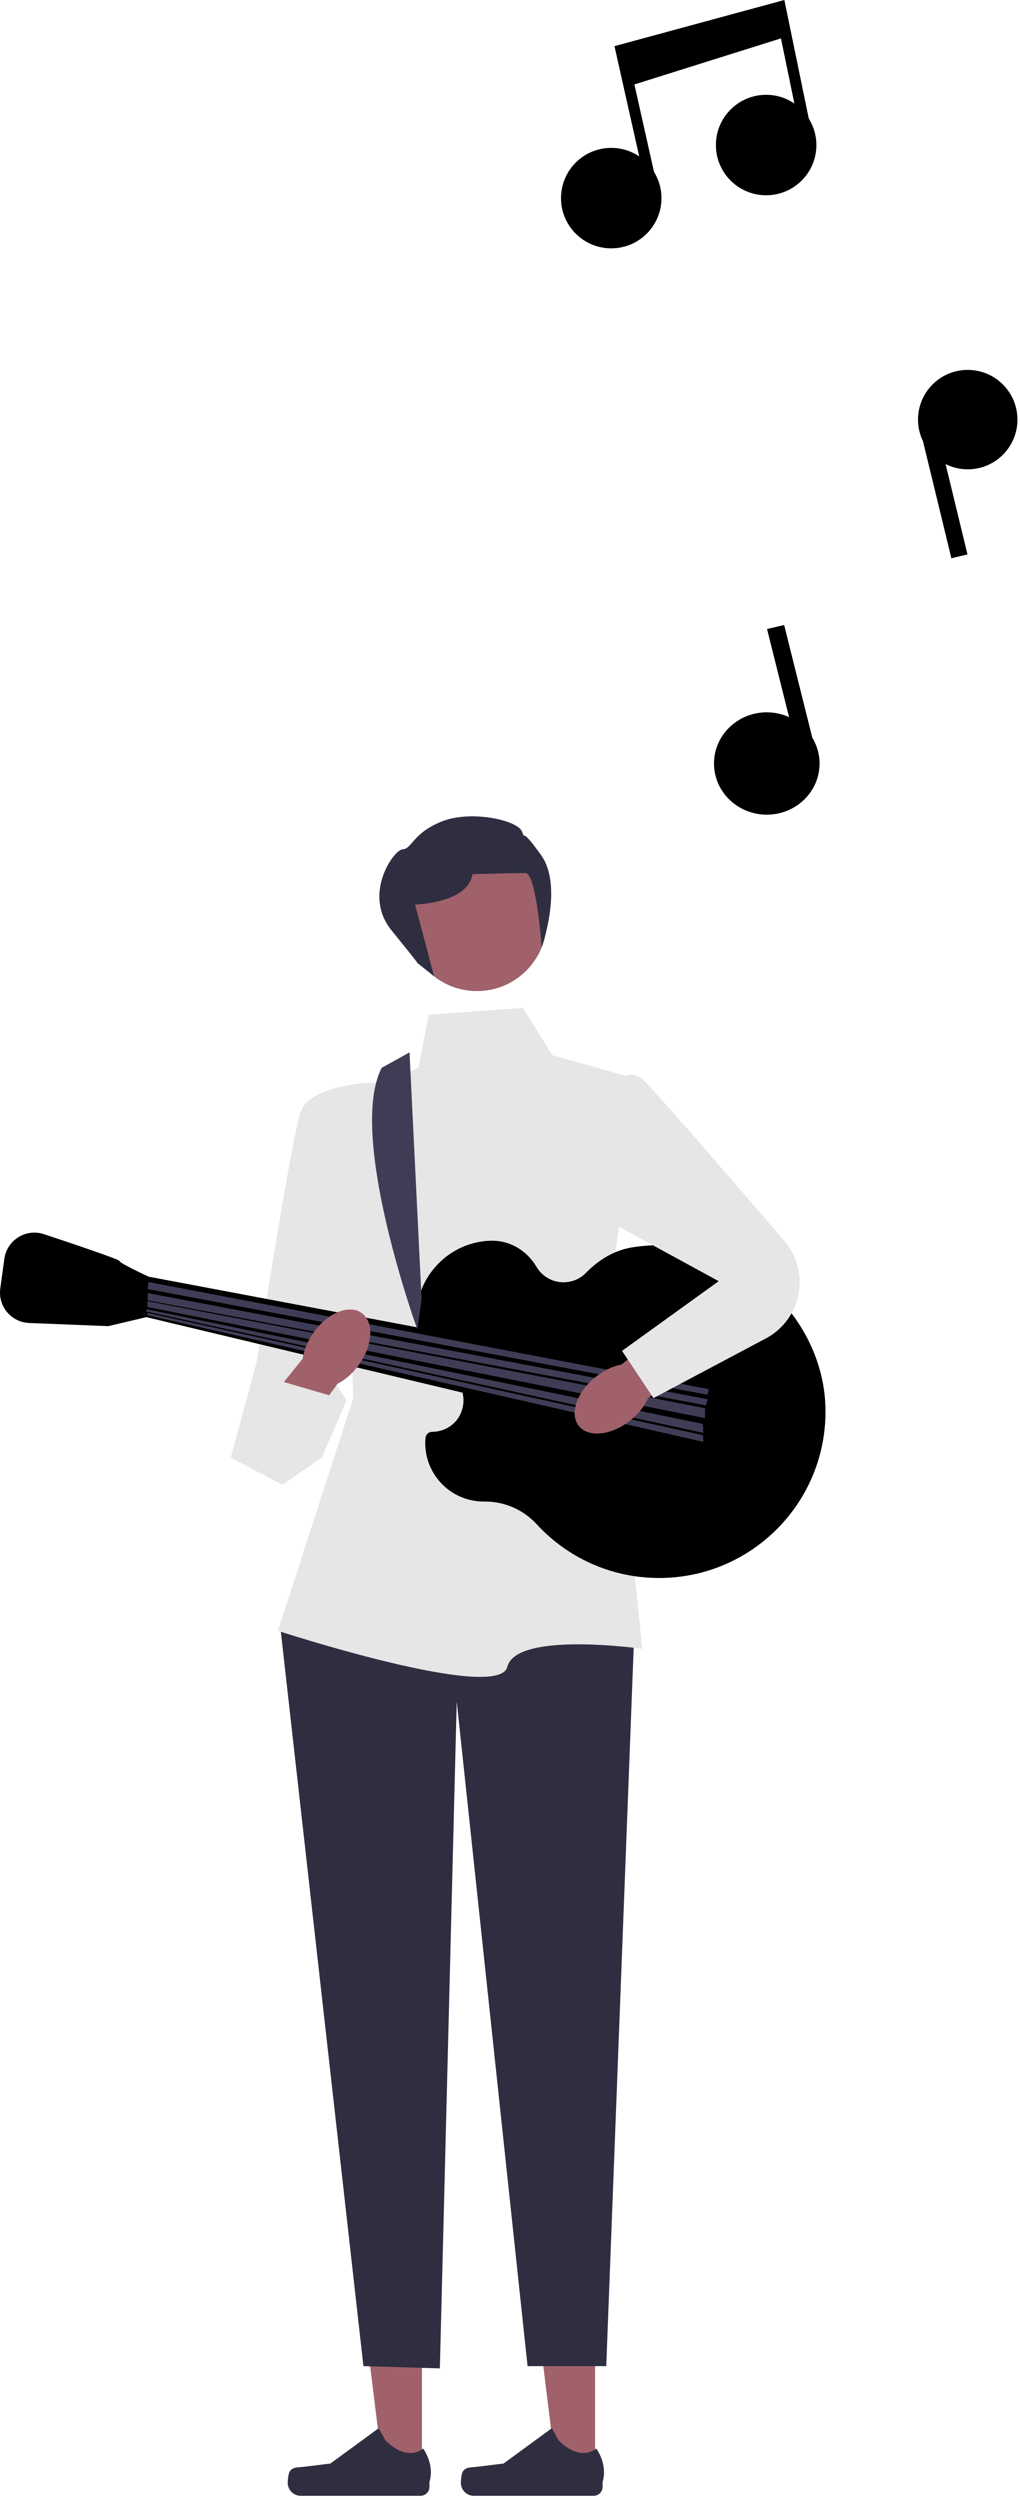 <svg width="80" height="196" viewBox="0 0 80 196" fill="none" xmlns="http://www.w3.org/2000/svg">
<path d="M61.518 0L48.194 3.618L50.133 12.26C49.506 11.84 48.752 11.594 47.94 11.594C45.764 11.594 44 13.357 44 15.533C44 17.708 45.764 19.471 47.94 19.471C50.116 19.471 51.88 17.708 51.88 15.533C51.88 14.777 51.664 14.073 51.294 13.473L49.757 6.621L61.251 3.009L62.303 8.113C61.672 7.684 60.91 7.432 60.089 7.432C57.913 7.432 56.149 9.196 56.149 11.371C56.149 13.546 57.913 15.31 60.089 15.31C62.266 15.31 64.03 13.546 64.03 11.371C64.03 10.607 63.808 9.896 63.432 9.292L61.518 0V0Z" fill="black"/>
<path d="M75.899 29C73.746 29 72 30.745 72 32.898C72 33.506 72.144 34.08 72.392 34.593L74.618 43.77L75.881 43.464L74.164 36.385C74.687 36.645 75.275 36.796 75.899 36.796C78.053 36.796 79.799 35.051 79.799 32.898C79.799 30.745 78.053 29 75.899 29Z" fill="black"/>
<path d="M63.71 57.833L61.501 49L60.16 49.315L61.888 56.224C61.356 55.983 60.765 55.845 60.14 55.845C57.854 55.845 56 57.642 56 59.858C56 62.074 57.854 63.87 60.14 63.87C62.427 63.87 64.28 62.074 64.28 59.858C64.28 59.118 64.07 58.428 63.71 57.833V57.833Z" fill="black"/>
<path d="M46.673 193.857L43.642 193.857L42.2 182.171L46.673 182.171L46.673 193.857Z" fill="#A0616A"/>
<path d="M36.289 193.788C36.194 193.947 36.144 194.46 36.144 194.645C36.144 195.213 36.605 195.673 37.173 195.673H46.559C46.947 195.673 47.261 195.359 47.261 194.972V194.581C47.261 194.581 47.725 193.407 46.769 191.96C46.769 191.96 45.581 193.093 43.806 191.318L43.282 190.37L39.493 193.141L37.392 193.399C36.932 193.456 36.525 193.39 36.289 193.788H36.289V193.788Z" fill="#2F2E41"/>
<path d="M33.093 193.857L30.062 193.857L28.62 182.171L33.093 182.171L33.093 193.857Z" fill="#A0616A"/>
<path d="M22.709 193.788C22.614 193.947 22.565 194.46 22.565 194.645C22.565 195.213 23.025 195.673 23.593 195.673H32.98C33.367 195.673 33.681 195.359 33.681 194.972V194.581C33.681 194.581 34.146 193.407 33.19 191.96C33.19 191.96 32.002 193.093 30.226 191.318L29.703 190.37L25.913 193.141L23.812 193.399C23.353 193.456 22.945 193.39 22.709 193.788H22.709V193.788Z" fill="#2F2E41"/>
<path d="M46.933 120.542L49.755 127.77L47.55 185.506H41.377L35.822 133.411L34.499 185.682L28.503 185.506L21.978 127.505L26.299 122.305L46.933 120.542Z" fill="#2F2E41"/>
<path d="M33.618 79.553L41.025 79.024L43.318 82.727L50.196 84.666L47.638 102.56L50.372 129.268C50.372 129.268 40.496 127.858 39.79 130.679C39.085 133.499 21.802 127.858 21.802 127.858L27.71 109.611L27.18 95.332L25.593 87.046L32.824 83.696L33.618 79.553V79.553Z" fill="#E6E6E6"/>
<path d="M30.267 84.842C30.267 84.842 24.364 84.754 23.568 87.222C22.771 89.69 20.126 106.791 20.126 106.791L18.098 114.283L27.18 109.788L25.241 106.796L31.59 94.626L30.267 84.842H30.267Z" fill="#E6E6E6"/>
<path d="M33.878 112.256C34.854 112.257 35.761 111.695 36.141 110.796C36.428 110.116 36.4 109.464 36.186 108.905C36.255 108.876 36.323 108.846 36.394 108.821C36.29 108.779 36.189 108.731 36.088 108.684C35.737 107.983 35.063 107.475 34.26 107.351C33.265 106.287 32.654 104.86 32.648 103.29C32.635 100.053 35.261 97.35 38.497 97.273C38.523 97.272 38.548 97.272 38.574 97.271C40.023 97.255 41.338 98.065 42.072 99.314C42.5 100.043 43.292 100.532 44.199 100.532C44.894 100.532 45.52 100.245 45.968 99.784C46.944 98.778 48.166 98.029 49.548 97.8C50.456 97.649 51.396 97.592 52.357 97.64C58.939 97.967 64.602 103.798 64.742 110.384C64.899 117.72 58.997 123.715 51.695 123.715C47.895 123.715 44.476 122.091 42.092 119.5C41.033 118.349 39.55 117.705 37.986 117.721C37.97 117.721 37.955 117.721 37.938 117.721C35.406 117.721 33.353 115.669 33.353 113.137C33.353 112.997 33.36 112.858 33.373 112.721C33.398 112.465 33.62 112.256 33.878 112.256L33.878 112.256Z" fill="black"/>
<path d="M55.575 108.377L11.661 100.092L11.484 103.265L55.045 113.666L55.575 108.377Z" fill="black"/>
<path d="M12.19 100.62L11.661 100.092C11.661 100.092 9.368 99.034 9.368 98.858C9.368 98.747 5.983 97.601 3.45 96.759C2.035 96.288 0.541 97.219 0.34 98.696L0.022 101.022C-0.168 102.414 0.883 103.666 2.286 103.722L8.486 103.97L11.484 103.265L12.19 100.62V100.62Z" fill="black"/>
<path d="M55.486 109.347L55.591 108.908L11.649 100.51L11.573 101.061L55.486 109.347Z" fill="#3F3D56"/>
<path d="M55.386 110.181L55.486 109.7L11.601 101.38L11.573 101.943L55.386 110.181Z" fill="#3F3D56"/>
<path d="M55.285 111.18L55.31 110.405L11.567 102.012L11.573 102.471L55.285 111.18Z" fill="#3F3D56"/>
<path d="M55.168 112.341L55.134 111.639L11.503 102.645L11.466 102.817L55.168 112.341Z" fill="#3F3D56"/>
<path d="M55.167 113.045L55.134 112.52L11.569 102.936L11.53 103.108L55.167 113.045Z" fill="#3F3D56"/>
<path d="M29.933 83.718L32.119 82.508L33.066 101.854L32.736 104.234C32.736 104.234 27.219 89.029 29.933 83.718H29.933Z" fill="#3F3D56"/>
<path d="M37.409 77.702C40.429 77.702 42.877 75.255 42.877 72.237C42.877 69.219 40.429 66.772 37.409 66.772C34.39 66.772 31.942 69.219 31.942 72.237C31.942 75.255 34.39 77.702 37.409 77.702Z" fill="#A0616A"/>
<path d="M32.736 75.498L34.043 76.541L32.559 70.915C32.559 70.915 36.704 70.827 37.057 68.535C37.057 68.535 40.319 68.447 41.201 68.447C42.083 68.447 42.481 74.279 42.481 74.279C42.481 74.279 44.199 69.504 42.436 67.036C40.672 64.568 41.289 66.067 40.937 65.185C40.584 64.304 36.968 63.493 34.676 64.392C32.383 65.291 32.295 66.572 31.59 66.584C30.884 66.596 28.415 70.121 30.708 72.942C33 75.763 32.736 75.498 32.736 75.498V75.498Z" fill="#2F2E41"/>
<path d="M49.438 111.362C50.087 110.845 50.564 110.225 50.833 109.611L57.317 105.078L55.069 102.056L48.733 106.981C48.075 107.107 47.364 107.435 46.716 107.952C45.236 109.132 44.645 110.853 45.397 111.795C46.149 112.736 47.958 112.543 49.438 111.362V111.362Z" fill="#A0616A"/>
<path d="M24.596 104.465C24.115 105.14 23.827 105.868 23.737 106.531L18.75 112.673L21.743 114.96L26.479 108.483C27.077 108.181 27.67 107.671 28.151 106.996C29.25 105.453 29.344 103.637 28.363 102.938C27.381 102.239 25.694 102.923 24.596 104.465L24.596 104.465Z" fill="#A0616A"/>
<path d="M47.374 85.812C47.374 85.812 48.961 83.167 50.548 84.754C51.804 86.009 58.692 93.999 61.513 97.279C62.29 98.183 62.717 99.336 62.717 100.528C62.717 102.373 61.698 104.067 60.068 104.933L51.254 109.611L48.785 105.909L56.368 100.444L44.728 94.097L47.374 85.812V85.812Z" fill="#E6E6E6"/>
<path d="M19.502 110.181L18.098 114.283L22.154 116.399L25.241 114.283L27.18 109.788L21.449 108.113" fill="#E6E6E6"/>
</svg>
